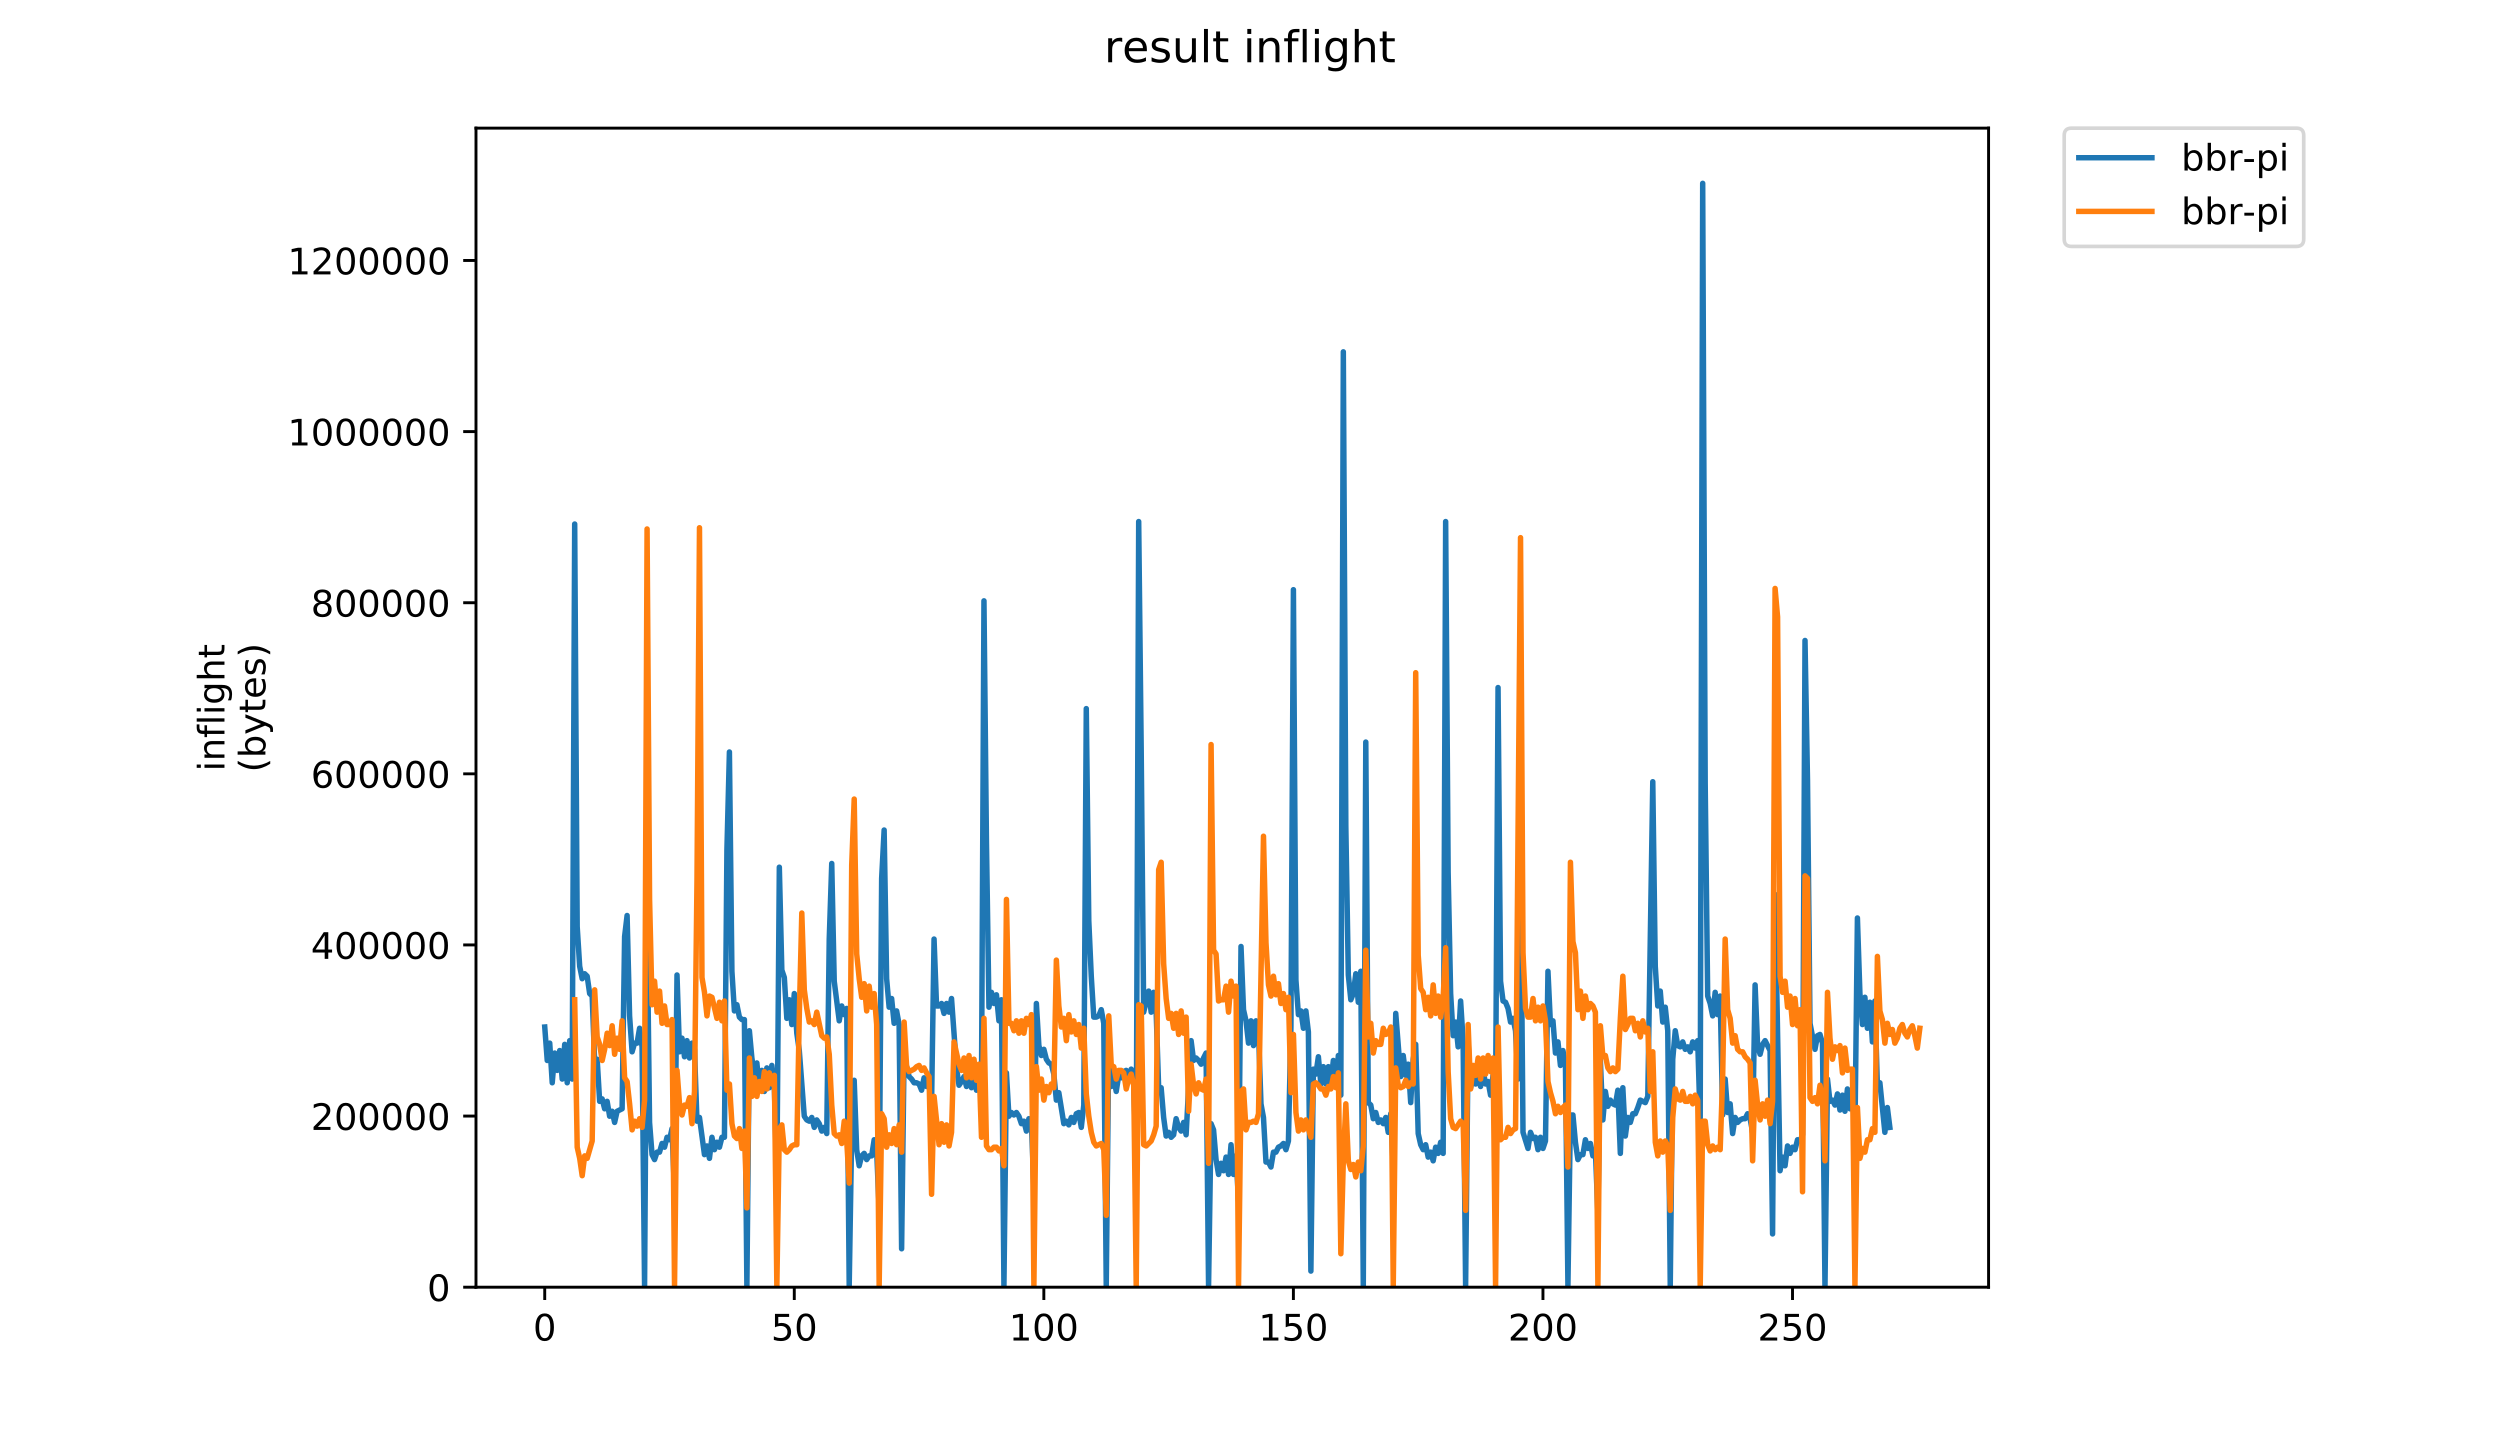 <?xml version="1.0" encoding="utf-8" standalone="no"?>
<!DOCTYPE svg PUBLIC "-//W3C//DTD SVG 1.1//EN"
  "http://www.w3.org/Graphics/SVG/1.1/DTD/svg11.dtd">
<!-- Created with matplotlib (https://matplotlib.org/) -->
<svg height="396pt" version="1.1" viewBox="0 0 684 396" width="684pt" xmlns="http://www.w3.org/2000/svg" xmlns:xlink="http://www.w3.org/1999/xlink">
 <defs>
  <style type="text/css">
*{stroke-linecap:butt;stroke-linejoin:round;}
  </style>
 </defs>
 <g id="figure_1">
  <g id="patch_1">
   <path d="M 0 396 
L 684 396 
L 684 0 
L 0 0 
z
" style="fill:#ffffff;"/>
  </g>
  <g id="axes_1">
   <g id="patch_2">
    <path d="M 130.23 352.174 
L 544.074 352.174 
L 544.074 35.062 
L 130.23 35.062 
z
" style="fill:#ffffff;"/>
   </g>
   <g id="matplotlib.axis_1">
    <g id="xtick_1">
     <g id="line2d_1">
      <defs>
       <path d="M 0 0 
L 0 3.5 
" id="meee5c7f687" style="stroke:#000000;stroke-width:0.8;"/>
      </defs>
      <g>
       <use style="stroke:#000000;stroke-width:0.8;" x="149.036" xlink:href="#meee5c7f687" y="352.174"/>
      </g>
     </g>
     <g id="text_1">
      <!-- 0 -->
      <defs>
       <path d="M 31.781 66.406 
Q 24.172 66.406 20.328 58.906 
Q 16.5 51.422 16.5 36.375 
Q 16.5 21.391 20.328 13.891 
Q 24.172 6.391 31.781 6.391 
Q 39.453 6.391 43.281 13.891 
Q 47.125 21.391 47.125 36.375 
Q 47.125 51.422 43.281 58.906 
Q 39.453 66.406 31.781 66.406 
z
M 31.781 74.219 
Q 44.047 74.219 50.516 64.516 
Q 56.984 54.828 56.984 36.375 
Q 56.984 17.969 50.516 8.266 
Q 44.047 -1.422 31.781 -1.422 
Q 19.531 -1.422 13.062 8.266 
Q 6.594 17.969 6.594 36.375 
Q 6.594 54.828 13.062 64.516 
Q 19.531 74.219 31.781 74.219 
z
" id="DejaVuSans-48"/>
      </defs>
      <g transform="translate(145.855 366.773)scale(0.1 -0.1)">
       <use xlink:href="#DejaVuSans-48"/>
      </g>
     </g>
    </g>
    <g id="xtick_2">
     <g id="line2d_2">
      <g>
       <use style="stroke:#000000;stroke-width:0.8;" x="217.315" xlink:href="#meee5c7f687" y="352.174"/>
      </g>
     </g>
     <g id="text_2">
      <!-- 50 -->
      <defs>
       <path d="M 10.797 72.906 
L 49.516 72.906 
L 49.516 64.594 
L 19.828 64.594 
L 19.828 46.734 
Q 21.969 47.469 24.109 47.828 
Q 26.266 48.188 28.422 48.188 
Q 40.625 48.188 47.75 41.5 
Q 54.891 34.812 54.891 23.391 
Q 54.891 11.625 47.562 5.094 
Q 40.234 -1.422 26.906 -1.422 
Q 22.312 -1.422 17.547 -0.641 
Q 12.797 0.141 7.719 1.703 
L 7.719 11.625 
Q 12.109 9.234 16.797 8.062 
Q 21.484 6.891 26.703 6.891 
Q 35.156 6.891 40.078 11.328 
Q 45.016 15.766 45.016 23.391 
Q 45.016 31 40.078 35.438 
Q 35.156 39.891 26.703 39.891 
Q 22.75 39.891 18.812 39.016 
Q 14.891 38.141 10.797 36.281 
z
" id="DejaVuSans-53"/>
      </defs>
      <g transform="translate(210.952 366.773)scale(0.1 -0.1)">
       <use xlink:href="#DejaVuSans-53"/>
       <use x="63.623" xlink:href="#DejaVuSans-48"/>
      </g>
     </g>
    </g>
    <g id="xtick_3">
     <g id="line2d_3">
      <g>
       <use style="stroke:#000000;stroke-width:0.8;" x="285.594" xlink:href="#meee5c7f687" y="352.174"/>
      </g>
     </g>
     <g id="text_3">
      <!-- 100 -->
      <defs>
       <path d="M 12.406 8.297 
L 28.516 8.297 
L 28.516 63.922 
L 10.984 60.406 
L 10.984 69.391 
L 28.422 72.906 
L 38.281 72.906 
L 38.281 8.297 
L 54.391 8.297 
L 54.391 0 
L 12.406 0 
z
" id="DejaVuSans-49"/>
      </defs>
      <g transform="translate(276.05 366.773)scale(0.1 -0.1)">
       <use xlink:href="#DejaVuSans-49"/>
       <use x="63.623" xlink:href="#DejaVuSans-48"/>
       <use x="127.246" xlink:href="#DejaVuSans-48"/>
      </g>
     </g>
    </g>
    <g id="xtick_4">
     <g id="line2d_4">
      <g>
       <use style="stroke:#000000;stroke-width:0.8;" x="353.873" xlink:href="#meee5c7f687" y="352.174"/>
      </g>
     </g>
     <g id="text_4">
      <!-- 150 -->
      <g transform="translate(344.329 366.773)scale(0.1 -0.1)">
       <use xlink:href="#DejaVuSans-49"/>
       <use x="63.623" xlink:href="#DejaVuSans-53"/>
       <use x="127.246" xlink:href="#DejaVuSans-48"/>
      </g>
     </g>
    </g>
    <g id="xtick_5">
     <g id="line2d_5">
      <g>
       <use style="stroke:#000000;stroke-width:0.8;" x="422.152" xlink:href="#meee5c7f687" y="352.174"/>
      </g>
     </g>
     <g id="text_5">
      <!-- 200 -->
      <defs>
       <path d="M 19.188 8.297 
L 53.609 8.297 
L 53.609 0 
L 7.328 0 
L 7.328 8.297 
Q 12.938 14.109 22.625 23.891 
Q 32.328 33.688 34.812 36.531 
Q 39.547 41.844 41.422 45.531 
Q 43.312 49.219 43.312 52.781 
Q 43.312 58.594 39.234 62.25 
Q 35.156 65.922 28.609 65.922 
Q 23.969 65.922 18.812 64.312 
Q 13.672 62.703 7.812 59.422 
L 7.812 69.391 
Q 13.766 71.781 18.938 73 
Q 24.125 74.219 28.422 74.219 
Q 39.75 74.219 46.484 68.547 
Q 53.219 62.891 53.219 53.422 
Q 53.219 48.922 51.531 44.891 
Q 49.859 40.875 45.406 35.406 
Q 44.188 33.984 37.641 27.219 
Q 31.109 20.453 19.188 8.297 
z
" id="DejaVuSans-50"/>
      </defs>
      <g transform="translate(412.608 366.773)scale(0.1 -0.1)">
       <use xlink:href="#DejaVuSans-50"/>
       <use x="63.623" xlink:href="#DejaVuSans-48"/>
       <use x="127.246" xlink:href="#DejaVuSans-48"/>
      </g>
     </g>
    </g>
    <g id="xtick_6">
     <g id="line2d_6">
      <g>
       <use style="stroke:#000000;stroke-width:0.8;" x="490.431" xlink:href="#meee5c7f687" y="352.174"/>
      </g>
     </g>
     <g id="text_6">
      <!-- 250 -->
      <g transform="translate(480.887 366.773)scale(0.1 -0.1)">
       <use xlink:href="#DejaVuSans-50"/>
       <use x="63.623" xlink:href="#DejaVuSans-53"/>
       <use x="127.246" xlink:href="#DejaVuSans-48"/>
      </g>
     </g>
    </g>
   </g>
   <g id="matplotlib.axis_2">
    <g id="ytick_1">
     <g id="line2d_7">
      <defs>
       <path d="M 0 0 
L -3.5 0 
" id="m757b858a64" style="stroke:#000000;stroke-width:0.8;"/>
      </defs>
      <g>
       <use style="stroke:#000000;stroke-width:0.8;" x="130.23" xlink:href="#m757b858a64" y="352.174"/>
      </g>
     </g>
     <g id="text_7">
      <!-- 0 -->
      <g transform="translate(116.868 355.973)scale(0.1 -0.1)">
       <use xlink:href="#DejaVuSans-48"/>
      </g>
     </g>
    </g>
    <g id="ytick_2">
     <g id="line2d_8">
      <g>
       <use style="stroke:#000000;stroke-width:0.8;" x="130.23" xlink:href="#m757b858a64" y="305.357"/>
      </g>
     </g>
     <g id="text_8">
      <!-- 200000 -->
      <g transform="translate(85.055 309.156)scale(0.1 -0.1)">
       <use xlink:href="#DejaVuSans-50"/>
       <use x="63.623" xlink:href="#DejaVuSans-48"/>
       <use x="127.246" xlink:href="#DejaVuSans-48"/>
       <use x="190.869" xlink:href="#DejaVuSans-48"/>
       <use x="254.492" xlink:href="#DejaVuSans-48"/>
       <use x="318.115" xlink:href="#DejaVuSans-48"/>
      </g>
     </g>
    </g>
    <g id="ytick_3">
     <g id="line2d_9">
      <g>
       <use style="stroke:#000000;stroke-width:0.8;" x="130.23" xlink:href="#m757b858a64" y="258.54"/>
      </g>
     </g>
     <g id="text_9">
      <!-- 400000 -->
      <defs>
       <path d="M 37.797 64.312 
L 12.891 25.391 
L 37.797 25.391 
z
M 35.203 72.906 
L 47.609 72.906 
L 47.609 25.391 
L 58.016 25.391 
L 58.016 17.188 
L 47.609 17.188 
L 47.609 0 
L 37.797 0 
L 37.797 17.188 
L 4.891 17.188 
L 4.891 26.703 
z
" id="DejaVuSans-52"/>
      </defs>
      <g transform="translate(85.055 262.339)scale(0.1 -0.1)">
       <use xlink:href="#DejaVuSans-52"/>
       <use x="63.623" xlink:href="#DejaVuSans-48"/>
       <use x="127.246" xlink:href="#DejaVuSans-48"/>
       <use x="190.869" xlink:href="#DejaVuSans-48"/>
       <use x="254.492" xlink:href="#DejaVuSans-48"/>
       <use x="318.115" xlink:href="#DejaVuSans-48"/>
      </g>
     </g>
    </g>
    <g id="ytick_4">
     <g id="line2d_10">
      <g>
       <use style="stroke:#000000;stroke-width:0.8;" x="130.23" xlink:href="#m757b858a64" y="211.722"/>
      </g>
     </g>
     <g id="text_10">
      <!-- 600000 -->
      <defs>
       <path d="M 33.016 40.375 
Q 26.375 40.375 22.484 35.828 
Q 18.609 31.297 18.609 23.391 
Q 18.609 15.531 22.484 10.953 
Q 26.375 6.391 33.016 6.391 
Q 39.656 6.391 43.531 10.953 
Q 47.406 15.531 47.406 23.391 
Q 47.406 31.297 43.531 35.828 
Q 39.656 40.375 33.016 40.375 
z
M 52.594 71.297 
L 52.594 62.312 
Q 48.875 64.062 45.094 64.984 
Q 41.312 65.922 37.594 65.922 
Q 27.828 65.922 22.672 59.328 
Q 17.531 52.734 16.797 39.406 
Q 19.672 43.656 24.016 45.922 
Q 28.375 48.188 33.594 48.188 
Q 44.578 48.188 50.953 41.516 
Q 57.328 34.859 57.328 23.391 
Q 57.328 12.156 50.688 5.359 
Q 44.047 -1.422 33.016 -1.422 
Q 20.359 -1.422 13.672 8.266 
Q 6.984 17.969 6.984 36.375 
Q 6.984 53.656 15.188 63.938 
Q 23.391 74.219 37.203 74.219 
Q 40.922 74.219 44.703 73.484 
Q 48.484 72.75 52.594 71.297 
z
" id="DejaVuSans-54"/>
      </defs>
      <g transform="translate(85.055 215.521)scale(0.1 -0.1)">
       <use xlink:href="#DejaVuSans-54"/>
       <use x="63.623" xlink:href="#DejaVuSans-48"/>
       <use x="127.246" xlink:href="#DejaVuSans-48"/>
       <use x="190.869" xlink:href="#DejaVuSans-48"/>
       <use x="254.492" xlink:href="#DejaVuSans-48"/>
       <use x="318.115" xlink:href="#DejaVuSans-48"/>
      </g>
     </g>
    </g>
    <g id="ytick_5">
     <g id="line2d_11">
      <g>
       <use style="stroke:#000000;stroke-width:0.8;" x="130.23" xlink:href="#m757b858a64" y="164.905"/>
      </g>
     </g>
     <g id="text_11">
      <!-- 800000 -->
      <defs>
       <path d="M 31.781 34.625 
Q 24.75 34.625 20.719 30.859 
Q 16.703 27.094 16.703 20.516 
Q 16.703 13.922 20.719 10.156 
Q 24.75 6.391 31.781 6.391 
Q 38.812 6.391 42.859 10.172 
Q 46.922 13.969 46.922 20.516 
Q 46.922 27.094 42.891 30.859 
Q 38.875 34.625 31.781 34.625 
z
M 21.922 38.812 
Q 15.578 40.375 12.031 44.719 
Q 8.5 49.078 8.5 55.328 
Q 8.5 64.062 14.719 69.141 
Q 20.953 74.219 31.781 74.219 
Q 42.672 74.219 48.875 69.141 
Q 55.078 64.062 55.078 55.328 
Q 55.078 49.078 51.531 44.719 
Q 48 40.375 41.703 38.812 
Q 48.828 37.156 52.797 32.312 
Q 56.781 27.484 56.781 20.516 
Q 56.781 9.906 50.312 4.234 
Q 43.844 -1.422 31.781 -1.422 
Q 19.734 -1.422 13.25 4.234 
Q 6.781 9.906 6.781 20.516 
Q 6.781 27.484 10.781 32.312 
Q 14.797 37.156 21.922 38.812 
z
M 18.312 54.391 
Q 18.312 48.734 21.844 45.562 
Q 25.391 42.391 31.781 42.391 
Q 38.141 42.391 41.719 45.562 
Q 45.312 48.734 45.312 54.391 
Q 45.312 60.062 41.719 63.234 
Q 38.141 66.406 31.781 66.406 
Q 25.391 66.406 21.844 63.234 
Q 18.312 60.062 18.312 54.391 
z
" id="DejaVuSans-56"/>
      </defs>
      <g transform="translate(85.055 168.704)scale(0.1 -0.1)">
       <use xlink:href="#DejaVuSans-56"/>
       <use x="63.623" xlink:href="#DejaVuSans-48"/>
       <use x="127.246" xlink:href="#DejaVuSans-48"/>
       <use x="190.869" xlink:href="#DejaVuSans-48"/>
       <use x="254.492" xlink:href="#DejaVuSans-48"/>
       <use x="318.115" xlink:href="#DejaVuSans-48"/>
      </g>
     </g>
    </g>
    <g id="ytick_6">
     <g id="line2d_12">
      <g>
       <use style="stroke:#000000;stroke-width:0.8;" x="130.23" xlink:href="#m757b858a64" y="118.088"/>
      </g>
     </g>
     <g id="text_12">
      <!-- 1000000 -->
      <g transform="translate(78.693 121.887)scale(0.1 -0.1)">
       <use xlink:href="#DejaVuSans-49"/>
       <use x="63.623" xlink:href="#DejaVuSans-48"/>
       <use x="127.246" xlink:href="#DejaVuSans-48"/>
       <use x="190.869" xlink:href="#DejaVuSans-48"/>
       <use x="254.492" xlink:href="#DejaVuSans-48"/>
       <use x="318.115" xlink:href="#DejaVuSans-48"/>
       <use x="381.738" xlink:href="#DejaVuSans-48"/>
      </g>
     </g>
    </g>
    <g id="ytick_7">
     <g id="line2d_13">
      <g>
       <use style="stroke:#000000;stroke-width:0.8;" x="130.23" xlink:href="#m757b858a64" y="71.27"/>
      </g>
     </g>
     <g id="text_13">
      <!-- 1200000 -->
      <g transform="translate(78.693 75.069)scale(0.1 -0.1)">
       <use xlink:href="#DejaVuSans-49"/>
       <use x="63.623" xlink:href="#DejaVuSans-50"/>
       <use x="127.246" xlink:href="#DejaVuSans-48"/>
       <use x="190.869" xlink:href="#DejaVuSans-48"/>
       <use x="254.492" xlink:href="#DejaVuSans-48"/>
       <use x="318.115" xlink:href="#DejaVuSans-48"/>
       <use x="381.738" xlink:href="#DejaVuSans-48"/>
      </g>
     </g>
    </g>
    <g id="text_14">
     <!-- inflight -->
     <defs>
      <path d="M 9.422 54.688 
L 18.406 54.688 
L 18.406 0 
L 9.422 0 
z
M 9.422 75.984 
L 18.406 75.984 
L 18.406 64.594 
L 9.422 64.594 
z
" id="DejaVuSans-105"/>
      <path d="M 54.891 33.016 
L 54.891 0 
L 45.906 0 
L 45.906 32.719 
Q 45.906 40.484 42.875 44.328 
Q 39.844 48.188 33.797 48.188 
Q 26.516 48.188 22.312 43.547 
Q 18.109 38.922 18.109 30.906 
L 18.109 0 
L 9.078 0 
L 9.078 54.688 
L 18.109 54.688 
L 18.109 46.188 
Q 21.344 51.125 25.703 53.562 
Q 30.078 56 35.797 56 
Q 45.219 56 50.047 50.172 
Q 54.891 44.344 54.891 33.016 
z
" id="DejaVuSans-110"/>
      <path d="M 37.109 75.984 
L 37.109 68.5 
L 28.516 68.5 
Q 23.688 68.5 21.797 66.547 
Q 19.922 64.594 19.922 59.516 
L 19.922 54.688 
L 34.719 54.688 
L 34.719 47.703 
L 19.922 47.703 
L 19.922 0 
L 10.891 0 
L 10.891 47.703 
L 2.297 47.703 
L 2.297 54.688 
L 10.891 54.688 
L 10.891 58.5 
Q 10.891 67.625 15.141 71.797 
Q 19.391 75.984 28.609 75.984 
z
" id="DejaVuSans-102"/>
      <path d="M 9.422 75.984 
L 18.406 75.984 
L 18.406 0 
L 9.422 0 
z
" id="DejaVuSans-108"/>
      <path d="M 45.406 27.984 
Q 45.406 37.75 41.375 43.109 
Q 37.359 48.484 30.078 48.484 
Q 22.859 48.484 18.828 43.109 
Q 14.797 37.75 14.797 27.984 
Q 14.797 18.266 18.828 12.891 
Q 22.859 7.516 30.078 7.516 
Q 37.359 7.516 41.375 12.891 
Q 45.406 18.266 45.406 27.984 
z
M 54.391 6.781 
Q 54.391 -7.172 48.188 -13.984 
Q 42 -20.797 29.203 -20.797 
Q 24.469 -20.797 20.266 -20.094 
Q 16.062 -19.391 12.109 -17.922 
L 12.109 -9.188 
Q 16.062 -11.328 19.922 -12.344 
Q 23.781 -13.375 27.781 -13.375 
Q 36.625 -13.375 41.016 -8.766 
Q 45.406 -4.156 45.406 5.172 
L 45.406 9.625 
Q 42.625 4.781 38.281 2.391 
Q 33.938 0 27.875 0 
Q 17.828 0 11.672 7.656 
Q 5.516 15.328 5.516 27.984 
Q 5.516 40.672 11.672 48.328 
Q 17.828 56 27.875 56 
Q 33.938 56 38.281 53.609 
Q 42.625 51.219 45.406 46.391 
L 45.406 54.688 
L 54.391 54.688 
z
" id="DejaVuSans-103"/>
      <path d="M 54.891 33.016 
L 54.891 0 
L 45.906 0 
L 45.906 32.719 
Q 45.906 40.484 42.875 44.328 
Q 39.844 48.188 33.797 48.188 
Q 26.516 48.188 22.312 43.547 
Q 18.109 38.922 18.109 30.906 
L 18.109 0 
L 9.078 0 
L 9.078 75.984 
L 18.109 75.984 
L 18.109 46.188 
Q 21.344 51.125 25.703 53.562 
Q 30.078 56 35.797 56 
Q 45.219 56 50.047 50.172 
Q 54.891 44.344 54.891 33.016 
z
" id="DejaVuSans-104"/>
      <path d="M 18.312 70.219 
L 18.312 54.688 
L 36.812 54.688 
L 36.812 47.703 
L 18.312 47.703 
L 18.312 18.016 
Q 18.312 11.328 20.141 9.422 
Q 21.969 7.516 27.594 7.516 
L 36.812 7.516 
L 36.812 0 
L 27.594 0 
Q 17.188 0 13.234 3.875 
Q 9.281 7.766 9.281 18.016 
L 9.281 47.703 
L 2.688 47.703 
L 2.688 54.688 
L 9.281 54.688 
L 9.281 70.219 
z
" id="DejaVuSans-116"/>
     </defs>
     <g transform="translate(61.415 211.018)rotate(-90)scale(0.1 -0.1)">
      <use xlink:href="#DejaVuSans-105"/>
      <use x="27.783" xlink:href="#DejaVuSans-110"/>
      <use x="91.162" xlink:href="#DejaVuSans-102"/>
      <use x="126.367" xlink:href="#DejaVuSans-108"/>
      <use x="154.15" xlink:href="#DejaVuSans-105"/>
      <use x="181.934" xlink:href="#DejaVuSans-103"/>
      <use x="245.41" xlink:href="#DejaVuSans-104"/>
      <use x="308.789" xlink:href="#DejaVuSans-116"/>
     </g>
     <!-- (bytes) -->
     <defs>
      <path d="M 31 75.875 
Q 24.469 64.656 21.281 53.656 
Q 18.109 42.672 18.109 31.391 
Q 18.109 20.125 21.312 9.062 
Q 24.516 -2 31 -13.188 
L 23.188 -13.188 
Q 15.875 -1.703 12.234 9.375 
Q 8.594 20.453 8.594 31.391 
Q 8.594 42.281 12.203 53.312 
Q 15.828 64.359 23.188 75.875 
z
" id="DejaVuSans-40"/>
      <path d="M 48.688 27.297 
Q 48.688 37.203 44.609 42.844 
Q 40.531 48.484 33.406 48.484 
Q 26.266 48.484 22.188 42.844 
Q 18.109 37.203 18.109 27.297 
Q 18.109 17.391 22.188 11.75 
Q 26.266 6.109 33.406 6.109 
Q 40.531 6.109 44.609 11.75 
Q 48.688 17.391 48.688 27.297 
z
M 18.109 46.391 
Q 20.953 51.266 25.266 53.625 
Q 29.594 56 35.594 56 
Q 45.562 56 51.781 48.094 
Q 58.016 40.188 58.016 27.297 
Q 58.016 14.406 51.781 6.484 
Q 45.562 -1.422 35.594 -1.422 
Q 29.594 -1.422 25.266 0.953 
Q 20.953 3.328 18.109 8.203 
L 18.109 0 
L 9.078 0 
L 9.078 75.984 
L 18.109 75.984 
z
" id="DejaVuSans-98"/>
      <path d="M 32.172 -5.078 
Q 28.375 -14.844 24.75 -17.812 
Q 21.141 -20.797 15.094 -20.797 
L 7.906 -20.797 
L 7.906 -13.281 
L 13.188 -13.281 
Q 16.891 -13.281 18.938 -11.516 
Q 21 -9.766 23.484 -3.219 
L 25.094 0.875 
L 2.984 54.688 
L 12.5 54.688 
L 29.594 11.922 
L 46.688 54.688 
L 56.203 54.688 
z
" id="DejaVuSans-121"/>
      <path d="M 56.203 29.594 
L 56.203 25.203 
L 14.891 25.203 
Q 15.484 15.922 20.484 11.062 
Q 25.484 6.203 34.422 6.203 
Q 39.594 6.203 44.453 7.469 
Q 49.312 8.734 54.109 11.281 
L 54.109 2.781 
Q 49.266 0.734 44.188 -0.344 
Q 39.109 -1.422 33.891 -1.422 
Q 20.797 -1.422 13.156 6.188 
Q 5.516 13.812 5.516 26.812 
Q 5.516 40.234 12.766 48.109 
Q 20.016 56 32.328 56 
Q 43.359 56 49.781 48.891 
Q 56.203 41.797 56.203 29.594 
z
M 47.219 32.234 
Q 47.125 39.594 43.094 43.984 
Q 39.062 48.391 32.422 48.391 
Q 24.906 48.391 20.391 44.141 
Q 15.875 39.891 15.188 32.172 
z
" id="DejaVuSans-101"/>
      <path d="M 44.281 53.078 
L 44.281 44.578 
Q 40.484 46.531 36.375 47.5 
Q 32.281 48.484 27.875 48.484 
Q 21.188 48.484 17.844 46.438 
Q 14.5 44.391 14.5 40.281 
Q 14.5 37.156 16.891 35.375 
Q 19.281 33.594 26.516 31.984 
L 29.594 31.297 
Q 39.156 29.25 43.188 25.516 
Q 47.219 21.781 47.219 15.094 
Q 47.219 7.469 41.188 3.016 
Q 35.156 -1.422 24.609 -1.422 
Q 20.219 -1.422 15.453 -0.562 
Q 10.688 0.297 5.422 2 
L 5.422 11.281 
Q 10.406 8.688 15.234 7.391 
Q 20.062 6.109 24.812 6.109 
Q 31.156 6.109 34.562 8.281 
Q 37.984 10.453 37.984 14.406 
Q 37.984 18.062 35.516 20.016 
Q 33.062 21.969 24.703 23.781 
L 21.578 24.516 
Q 13.234 26.266 9.516 29.906 
Q 5.812 33.547 5.812 39.891 
Q 5.812 47.609 11.281 51.797 
Q 16.75 56 26.812 56 
Q 31.781 56 36.172 55.266 
Q 40.578 54.547 44.281 53.078 
z
" id="DejaVuSans-115"/>
      <path d="M 8.016 75.875 
L 15.828 75.875 
Q 23.141 64.359 26.781 53.312 
Q 30.422 42.281 30.422 31.391 
Q 30.422 20.453 26.781 9.375 
Q 23.141 -1.703 15.828 -13.188 
L 8.016 -13.188 
Q 14.5 -2 17.703 9.062 
Q 20.906 20.125 20.906 31.391 
Q 20.906 42.672 17.703 53.656 
Q 14.5 64.656 8.016 75.875 
z
" id="DejaVuSans-41"/>
     </defs>
     <g transform="translate(72.613 211.295)rotate(-90)scale(0.1 -0.1)">
      <use xlink:href="#DejaVuSans-40"/>
      <use x="39.014" xlink:href="#DejaVuSans-98"/>
      <use x="102.49" xlink:href="#DejaVuSans-121"/>
      <use x="161.67" xlink:href="#DejaVuSans-116"/>
      <use x="200.879" xlink:href="#DejaVuSans-101"/>
      <use x="262.402" xlink:href="#DejaVuSans-115"/>
      <use x="314.502" xlink:href="#DejaVuSans-41"/>
     </g>
    </g>
   </g>
   <g id="line2d_14">
    <path clip-path="url(#p9664f3e34f)" d="M 149.041 280.993 
L 149.724 290.145 
L 150.407 285.4 
L 151.09 296.246 
L 151.772 288.111 
L 152.455 292.857 
L 153.138 287.433 
L 153.821 295.229 
L 154.504 285.739 
L 155.186 296.246 
L 155.869 284.722 
L 156.552 295.229 
L 157.235 143.376 
L 157.918 253.538 
L 158.6 264.384 
L 159.283 267.774 
L 159.966 266.418 
L 160.649 267.096 
L 161.331 271.841 
L 162.014 272.519 
L 162.697 290.484 
L 163.38 289.806 
L 164.063 301.331 
L 164.745 300.653 
L 165.428 303.364 
L 166.111 301.331 
L 166.794 305.398 
L 167.477 304.042 
L 168.159 307.093 
L 168.842 304.042 
L 170.208 303.364 
L 170.891 256.249 
L 171.573 250.487 
L 172.256 277.942 
L 172.939 287.772 
L 173.622 285.4 
L 174.304 285.4 
L 174.987 281.332 
L 175.67 286.416 
L 176.353 351.835 
L 177.036 250.826 
L 177.718 307.093 
L 178.401 315.906 
L 179.084 317.262 
L 179.767 315.228 
L 180.45 315.228 
L 181.132 312.855 
L 181.815 313.872 
L 182.498 311.16 
L 183.181 311.838 
L 183.864 308.788 
L 184.546 326.413 
L 185.229 266.757 
L 185.912 287.772 
L 186.595 284.044 
L 187.277 289.128 
L 187.96 284.722 
L 188.643 289.467 
L 189.326 285.4 
L 190.009 287.094 
L 190.691 306.754 
L 191.374 305.737 
L 192.74 315.906 
L 193.423 313.533 
L 194.105 316.923 
L 194.788 311.16 
L 195.471 314.55 
L 196.154 312.516 
L 196.837 313.872 
L 197.519 311.16 
L 198.202 311.16 
L 198.885 232.522 
L 199.568 205.745 
L 200.251 265.74 
L 200.933 276.587 
L 201.616 274.892 
L 202.299 278.281 
L 202.982 278.959 
L 203.664 278.959 
L 204.347 351.835 
L 205.03 282.01 
L 205.713 289.467 
L 206.396 294.212 
L 207.078 290.823 
L 207.761 297.602 
L 208.444 292.857 
L 209.127 298.619 
L 209.81 292.179 
L 210.492 297.602 
L 211.175 291.501 
L 211.858 297.263 
L 212.541 322.685 
L 213.224 237.268 
L 213.906 265.401 
L 214.589 267.435 
L 215.272 278.62 
L 215.955 273.536 
L 216.637 280.315 
L 217.32 271.841 
L 218.003 282.688 
L 218.686 287.433 
L 220.051 305.398 
L 220.734 306.415 
L 221.417 306.754 
L 222.1 305.737 
L 222.783 308.449 
L 223.465 306.415 
L 224.148 307.432 
L 224.831 309.466 
L 225.514 308.449 
L 226.197 310.143 
L 226.879 256.927 
L 227.562 236.251 
L 228.245 268.452 
L 229.611 279.298 
L 230.293 275.231 
L 230.976 277.604 
L 231.659 275.909 
L 232.342 351.835 
L 233.024 309.804 
L 233.707 295.568 
L 234.39 314.55 
L 235.073 318.956 
L 235.756 316.245 
L 236.438 315.567 
L 237.121 317.262 
L 237.804 316.245 
L 238.487 316.245 
L 239.17 311.838 
L 239.852 314.889 
L 240.535 330.82 
L 241.218 240.318 
L 241.901 227.099 
L 242.584 267.774 
L 243.266 275.57 
L 243.949 273.197 
L 244.632 279.976 
L 245.315 276.587 
L 245.997 280.315 
L 246.68 341.666 
L 247.363 288.111 
L 248.046 291.84 
L 248.729 294.551 
L 249.411 295.229 
L 250.094 296.246 
L 250.777 296.246 
L 251.46 296.585 
L 252.143 298.28 
L 252.825 294.89 
L 253.508 297.263 
L 254.191 294.89 
L 254.874 302.008 
L 255.557 256.927 
L 256.239 275.231 
L 256.922 275.231 
L 257.605 274.553 
L 258.288 277.265 
L 258.97 274.553 
L 259.653 276.926 
L 260.336 273.197 
L 261.702 292.179 
L 262.384 296.924 
L 263.067 295.907 
L 263.75 294.551 
L 264.433 297.263 
L 265.116 292.179 
L 265.798 297.602 
L 266.481 293.535 
L 267.164 298.28 
L 267.847 295.229 
L 268.53 297.602 
L 269.212 164.392 
L 269.895 230.488 
L 270.578 275.57 
L 271.261 271.502 
L 271.944 274.553 
L 272.626 272.18 
L 273.309 279.298 
L 273.992 273.536 
L 274.675 351.835 
L 275.357 293.535 
L 276.04 305.398 
L 276.723 304.381 
L 277.406 305.059 
L 278.089 304.381 
L 278.771 305.398 
L 279.454 307.432 
L 280.137 306.754 
L 280.82 309.466 
L 281.503 306.076 
L 282.185 307.093 
L 282.868 325.058 
L 283.551 274.553 
L 284.234 286.077 
L 284.917 288.789 
L 285.599 287.094 
L 286.282 289.806 
L 286.965 290.823 
L 287.648 291.162 
L 288.33 293.873 
L 289.013 300.992 
L 289.696 298.958 
L 291.062 307.432 
L 291.744 306.754 
L 292.427 307.771 
L 293.11 305.737 
L 293.793 307.093 
L 294.476 304.72 
L 295.158 304.381 
L 295.841 308.449 
L 296.524 302.347 
L 297.207 193.881 
L 297.89 251.843 
L 298.572 267.096 
L 299.255 278.281 
L 299.938 278.281 
L 300.621 277.942 
L 301.303 276.248 
L 301.986 279.976 
L 302.669 351.835 
L 303.352 286.077 
L 304.035 297.263 
L 304.717 294.89 
L 305.4 298.619 
L 306.083 294.212 
L 306.766 294.89 
L 307.449 293.196 
L 308.131 292.857 
L 308.814 294.551 
L 309.497 292.518 
L 310.18 296.246 
L 310.863 317.262 
L 311.545 142.698 
L 312.228 204.728 
L 312.911 276.926 
L 314.277 271.163 
L 314.959 276.926 
L 315.642 271.502 
L 316.325 276.926 
L 317.008 297.602 
L 317.69 297.602 
L 318.373 305.737 
L 319.056 310.821 
L 319.739 309.804 
L 320.422 311.16 
L 321.104 310.482 
L 321.787 306.076 
L 322.47 308.449 
L 323.153 309.466 
L 323.836 307.093 
L 324.518 310.482 
L 325.884 284.722 
L 326.567 290.145 
L 327.25 289.467 
L 327.932 290.145 
L 328.615 291.162 
L 329.298 289.467 
L 329.981 288.111 
L 330.663 351.835 
L 331.346 307.432 
L 332.029 309.127 
L 332.712 317.262 
L 333.395 321.329 
L 334.077 318.278 
L 334.76 320.312 
L 335.443 316.584 
L 336.126 321.329 
L 336.809 313.194 
L 337.491 321.329 
L 338.174 316.245 
L 338.857 328.447 
L 339.54 258.961 
L 340.223 276.248 
L 340.905 279.298 
L 341.588 285.4 
L 342.271 279.298 
L 342.954 286.077 
L 343.636 279.298 
L 344.319 282.01 
L 345.002 302.008 
L 345.685 305.737 
L 346.368 317.939 
L 347.05 317.939 
L 347.733 319.295 
L 348.416 315.228 
L 349.099 315.228 
L 349.782 313.872 
L 350.464 313.533 
L 351.147 312.855 
L 351.83 314.55 
L 352.513 312.177 
L 353.196 280.993 
L 353.878 161.341 
L 354.561 268.113 
L 355.244 277.604 
L 355.927 276.587 
L 356.61 281.332 
L 357.292 276.587 
L 357.975 282.349 
L 358.658 347.768 
L 359.341 292.518 
L 360.023 293.873 
L 360.706 289.128 
L 361.389 296.585 
L 362.072 291.84 
L 362.755 296.585 
L 363.437 291.84 
L 364.12 296.246 
L 364.803 290.145 
L 365.486 297.263 
L 366.169 288.789 
L 366.851 299.636 
L 367.534 96.261 
L 368.217 226.082 
L 368.9 266.757 
L 369.583 273.536 
L 370.265 271.841 
L 370.948 266.418 
L 371.631 274.214 
L 372.314 265.74 
L 372.996 351.835 
L 373.679 203.033 
L 374.362 301.67 
L 375.045 302.347 
L 375.728 306.076 
L 376.41 304.381 
L 377.093 307.093 
L 377.776 306.415 
L 378.459 307.432 
L 379.142 305.737 
L 379.824 309.804 
L 380.507 304.72 
L 381.19 319.295 
L 381.873 277.265 
L 383.238 294.551 
L 383.921 288.789 
L 384.604 294.212 
L 385.287 291.162 
L 385.969 301.67 
L 386.652 289.806 
L 387.335 285.739 
L 388.018 310.143 
L 388.701 313.194 
L 389.383 314.55 
L 390.066 313.194 
L 390.749 316.584 
L 391.432 315.228 
L 392.115 317.601 
L 392.797 313.872 
L 393.48 315.567 
L 394.163 312.516 
L 394.846 315.567 
L 395.529 142.698 
L 396.211 238.623 
L 396.894 271.841 
L 397.577 283.366 
L 398.26 279.637 
L 398.943 286.416 
L 399.625 273.875 
L 400.308 284.722 
L 400.991 351.835 
L 401.674 285.4 
L 402.356 297.602 
L 403.039 293.873 
L 403.722 296.585 
L 404.405 294.89 
L 405.088 297.263 
L 405.77 292.857 
L 406.453 296.585 
L 407.136 295.907 
L 407.819 299.636 
L 408.502 294.212 
L 409.184 301.67 
L 409.867 188.119 
L 410.55 268.452 
L 411.233 273.875 
L 411.916 274.214 
L 412.598 275.909 
L 413.281 279.637 
L 413.964 278.62 
L 414.647 282.01 
L 415.329 295.229 
L 416.012 233.539 
L 416.695 309.804 
L 418.061 314.211 
L 418.743 309.804 
L 419.426 311.499 
L 420.109 311.16 
L 420.792 314.55 
L 421.475 311.16 
L 422.157 314.211 
L 422.84 312.177 
L 423.523 265.74 
L 424.206 280.315 
L 424.889 279.298 
L 425.571 288.111 
L 426.254 285.061 
L 426.937 291.501 
L 427.62 287.433 
L 428.302 291.162 
L 428.985 351.835 
L 429.668 305.059 
L 430.351 305.059 
L 431.034 312.516 
L 431.716 317.262 
L 432.399 315.906 
L 433.082 315.906 
L 433.765 311.838 
L 434.448 314.211 
L 435.13 312.855 
L 435.813 316.245 
L 436.496 314.889 
L 437.179 331.837 
L 437.862 290.145 
L 438.544 306.415 
L 439.227 298.619 
L 439.91 302.686 
L 440.593 300.992 
L 441.276 302.008 
L 441.958 302.347 
L 442.641 298.28 
L 443.324 315.567 
L 444.007 297.602 
L 444.689 310.821 
L 445.372 305.737 
L 446.055 307.093 
L 446.738 304.72 
L 447.421 304.72 
L 448.103 303.025 
L 448.786 300.992 
L 450.152 301.67 
L 450.835 299.975 
L 452.2 213.88 
L 452.883 264.384 
L 453.566 275.231 
L 454.249 271.163 
L 454.931 279.637 
L 455.614 275.57 
L 456.297 282.01 
L 456.98 351.835 
L 457.662 289.806 
L 458.345 282.01 
L 459.028 286.077 
L 459.711 286.416 
L 460.394 285.061 
L 461.076 287.094 
L 461.759 286.416 
L 462.442 287.772 
L 463.125 285.061 
L 463.808 286.755 
L 464.49 284.722 
L 465.173 307.432 
L 465.856 50.163 
L 466.539 214.218 
L 467.222 272.519 
L 467.904 274.553 
L 468.587 277.942 
L 469.27 271.502 
L 469.953 277.604 
L 470.635 272.519 
L 471.318 305.059 
L 472.001 295.229 
L 472.684 304.381 
L 473.367 302.008 
L 474.049 310.143 
L 474.732 305.737 
L 475.415 307.093 
L 476.098 306.415 
L 476.781 306.076 
L 477.463 306.076 
L 478.146 304.72 
L 478.829 306.076 
L 479.512 309.804 
L 480.195 269.469 
L 480.877 286.077 
L 481.56 288.45 
L 482.243 285.739 
L 482.926 284.722 
L 484.291 287.433 
L 484.974 337.599 
L 485.657 244.725 
L 487.022 320.312 
L 487.705 316.584 
L 488.388 318.956 
L 489.071 313.533 
L 489.754 315.567 
L 490.436 313.872 
L 491.119 314.55 
L 491.802 311.838 
L 492.485 312.177 
L 493.168 310.482 
L 493.85 175.238 
L 494.533 213.541 
L 495.216 279.976 
L 496.582 287.094 
L 497.264 283.366 
L 497.947 283.027 
L 498.63 285.4 
L 499.313 352.174 
L 499.995 295.229 
L 500.678 301.331 
L 501.361 300.992 
L 502.044 302.347 
L 502.727 299.297 
L 503.409 303.703 
L 504.092 299.636 
L 504.775 304.042 
L 505.458 297.941 
L 506.141 303.364 
L 506.823 298.28 
L 507.506 310.482 
L 508.189 251.165 
L 508.872 271.841 
L 509.555 280.315 
L 510.237 272.858 
L 510.92 281.332 
L 511.603 274.214 
L 512.286 285.061 
L 512.969 273.875 
L 513.651 296.924 
L 514.334 296.246 
L 515.7 309.804 
L 516.382 303.025 
L 517.065 308.449 
L 517.065 308.449 
" style="fill:none;stroke:#1f77b4;stroke-linecap:square;stroke-width:1.5;"/>
   </g>
   <g id="line2d_15">
    <path clip-path="url(#p9664f3e34f)" d="M 157.239 273.536 
L 157.922 313.872 
L 158.604 316.923 
L 159.287 321.668 
L 159.97 316.245 
L 160.653 316.923 
L 162.018 312.177 
L 162.701 270.824 
L 163.384 283.705 
L 164.067 285.739 
L 164.75 290.145 
L 165.432 287.094 
L 166.115 282.688 
L 166.798 286.077 
L 167.481 280.654 
L 168.163 288.45 
L 168.846 284.044 
L 169.529 287.094 
L 170.212 279.298 
L 170.895 294.89 
L 171.577 295.907 
L 172.26 302.008 
L 172.943 309.127 
L 173.626 306.754 
L 174.309 308.11 
L 174.991 306.076 
L 175.674 308.449 
L 176.357 300.992 
L 177.04 144.732 
L 177.723 246.08 
L 178.405 274.892 
L 179.088 268.452 
L 179.771 276.926 
L 180.454 271.163 
L 181.136 279.976 
L 181.819 275.231 
L 182.502 280.315 
L 183.185 280.315 
L 183.868 278.959 
L 184.55 351.835 
L 185.233 292.857 
L 185.916 302.008 
L 186.599 305.059 
L 187.282 302.347 
L 187.964 302.686 
L 188.647 300.314 
L 189.33 307.432 
L 190.013 298.619 
L 190.696 240.996 
L 191.378 144.393 
L 192.061 267.435 
L 192.744 271.502 
L 193.427 277.942 
L 194.109 272.519 
L 194.792 272.858 
L 196.158 278.62 
L 196.841 274.214 
L 197.523 279.298 
L 198.206 273.875 
L 198.889 298.28 
L 199.572 296.585 
L 200.255 307.432 
L 200.937 310.821 
L 201.62 311.499 
L 202.303 308.788 
L 202.986 314.211 
L 203.669 309.466 
L 204.351 330.481 
L 205.034 289.467 
L 205.717 299.975 
L 206.4 294.89 
L 207.083 299.975 
L 207.765 295.907 
L 208.448 298.619 
L 209.131 293.196 
L 209.814 297.941 
L 210.496 293.535 
L 211.179 296.585 
L 211.862 294.212 
L 212.545 351.835 
L 213.228 308.788 
L 213.91 307.771 
L 214.593 314.55 
L 215.276 315.228 
L 215.959 314.55 
L 216.642 313.533 
L 217.324 313.194 
L 218.007 313.194 
L 218.69 277.604 
L 219.373 249.809 
L 220.056 270.824 
L 220.738 275.909 
L 221.421 279.637 
L 222.104 279.298 
L 222.787 280.315 
L 223.469 276.926 
L 224.835 283.366 
L 225.518 284.044 
L 226.201 283.705 
L 226.883 288.45 
L 227.566 302.347 
L 228.249 310.143 
L 228.932 310.821 
L 229.615 310.482 
L 230.297 312.855 
L 230.98 306.754 
L 231.663 312.177 
L 232.346 323.702 
L 233.029 236.59 
L 233.711 218.625 
L 234.394 260.995 
L 235.077 267.774 
L 235.76 272.858 
L 236.442 269.13 
L 237.125 276.587 
L 237.808 269.808 
L 238.491 275.57 
L 239.174 271.841 
L 239.856 280.315 
L 240.539 351.835 
L 241.222 304.72 
L 241.905 306.076 
L 242.588 313.872 
L 243.27 310.482 
L 243.953 312.855 
L 244.636 308.788 
L 245.319 313.194 
L 246.002 307.771 
L 246.684 315.228 
L 247.367 279.637 
L 248.05 291.84 
L 248.733 293.196 
L 250.098 292.518 
L 250.781 291.84 
L 251.464 291.501 
L 252.147 292.857 
L 252.829 292.179 
L 253.512 293.535 
L 254.195 294.551 
L 254.878 326.752 
L 255.561 299.975 
L 256.926 313.194 
L 257.609 307.432 
L 258.292 312.516 
L 258.975 307.771 
L 259.657 313.533 
L 260.34 309.804 
L 261.023 285.061 
L 262.389 291.162 
L 263.071 292.857 
L 263.754 289.467 
L 264.437 294.89 
L 265.12 288.789 
L 265.802 294.89 
L 266.485 289.806 
L 267.168 295.568 
L 267.851 291.162 
L 268.534 311.16 
L 269.216 278.62 
L 269.899 313.533 
L 270.582 314.55 
L 271.265 314.55 
L 271.948 313.872 
L 272.63 313.872 
L 273.313 314.889 
L 273.996 314.211 
L 274.679 318.956 
L 275.362 246.08 
L 276.044 279.976 
L 276.727 279.976 
L 277.41 282.01 
L 278.093 279.298 
L 278.776 282.688 
L 279.458 279.298 
L 280.141 282.688 
L 280.824 278.62 
L 281.507 280.315 
L 282.189 277.604 
L 282.872 351.835 
L 283.555 291.84 
L 284.238 298.28 
L 284.921 295.229 
L 285.603 300.992 
L 286.286 297.263 
L 286.969 298.958 
L 287.652 296.585 
L 288.335 297.602 
L 289.017 262.689 
L 289.7 275.231 
L 290.383 280.993 
L 291.066 278.62 
L 291.749 284.722 
L 292.431 277.604 
L 293.114 282.349 
L 293.797 279.298 
L 294.48 283.027 
L 295.162 280.315 
L 295.845 286.755 
L 296.528 281.332 
L 297.211 299.297 
L 297.894 305.398 
L 298.576 309.804 
L 299.259 312.516 
L 299.942 313.533 
L 301.308 312.855 
L 301.99 314.55 
L 302.673 332.515 
L 303.356 277.942 
L 304.039 291.501 
L 304.722 291.84 
L 305.404 295.229 
L 306.087 292.857 
L 306.77 292.857 
L 307.453 293.535 
L 308.135 297.941 
L 308.818 295.229 
L 309.501 293.873 
L 310.184 296.924 
L 310.867 351.835 
L 311.549 274.892 
L 312.232 275.231 
L 312.915 313.194 
L 313.598 313.533 
L 314.963 312.177 
L 315.646 310.482 
L 316.329 308.11 
L 317.012 237.945 
L 317.695 235.912 
L 318.377 263.706 
L 319.06 273.197 
L 319.743 278.62 
L 320.426 277.265 
L 321.109 281.332 
L 321.791 277.265 
L 322.474 283.027 
L 323.157 276.587 
L 323.84 282.688 
L 324.522 278.281 
L 325.205 304.042 
L 325.888 291.162 
L 326.571 296.924 
L 327.254 299.297 
L 327.936 296.246 
L 328.619 297.941 
L 329.302 298.28 
L 329.985 295.229 
L 330.668 318.278 
L 331.35 203.711 
L 332.033 259.978 
L 332.716 260.995 
L 333.399 273.875 
L 334.082 273.536 
L 334.764 273.536 
L 335.447 269.808 
L 336.13 276.926 
L 336.813 268.452 
L 337.495 272.519 
L 338.178 269.808 
L 338.861 351.835 
L 339.544 298.619 
L 340.227 297.941 
L 340.909 309.127 
L 341.592 307.093 
L 342.275 307.093 
L 342.958 306.754 
L 343.641 307.093 
L 344.323 304.72 
L 345.689 228.794 
L 346.372 257.944 
L 347.055 269.469 
L 347.737 272.519 
L 348.42 267.096 
L 349.103 272.18 
L 349.786 269.13 
L 350.468 274.553 
L 351.151 271.841 
L 351.834 276.248 
L 352.517 272.858 
L 353.2 298.958 
L 353.882 283.027 
L 354.565 304.381 
L 355.248 309.466 
L 355.931 306.415 
L 356.614 309.127 
L 357.296 306.415 
L 358.662 311.16 
L 359.345 296.585 
L 360.028 296.246 
L 360.71 296.924 
L 361.393 297.941 
L 362.076 297.941 
L 362.759 299.636 
L 363.442 297.263 
L 364.124 297.941 
L 364.807 294.551 
L 365.49 297.602 
L 366.173 293.535 
L 366.855 343.022 
L 367.538 317.262 
L 368.221 302.008 
L 368.904 317.601 
L 369.587 319.973 
L 370.269 318.617 
L 370.952 322.007 
L 371.635 317.939 
L 372.318 320.312 
L 373.001 313.533 
L 373.683 259.978 
L 374.366 283.705 
L 375.049 279.976 
L 375.732 288.111 
L 376.415 284.722 
L 377.097 285.739 
L 377.78 285.739 
L 378.463 281.332 
L 379.146 283.027 
L 379.828 282.688 
L 380.511 280.993 
L 381.194 351.835 
L 381.877 292.179 
L 382.56 296.924 
L 383.242 297.602 
L 383.925 297.263 
L 384.608 295.568 
L 385.291 297.263 
L 385.974 296.246 
L 386.656 296.585 
L 387.339 184.051 
L 388.022 261.334 
L 388.705 270.485 
L 389.388 271.502 
L 390.07 276.248 
L 390.753 272.858 
L 391.436 277.942 
L 392.119 269.469 
L 392.801 277.265 
L 393.484 272.519 
L 394.167 278.281 
L 394.85 272.858 
L 395.533 259.3 
L 396.215 293.196 
L 396.898 306.076 
L 397.581 308.449 
L 398.264 308.788 
L 399.629 306.754 
L 400.312 307.432 
L 400.995 331.159 
L 401.678 280.315 
L 402.361 297.941 
L 403.043 291.501 
L 403.726 294.212 
L 404.409 289.467 
L 405.092 295.229 
L 405.775 289.467 
L 406.457 293.873 
L 407.14 288.789 
L 407.823 293.196 
L 408.506 289.467 
L 409.188 351.835 
L 409.871 280.993 
L 410.554 311.838 
L 411.237 311.16 
L 411.92 311.16 
L 412.602 308.449 
L 413.285 310.143 
L 413.968 309.127 
L 414.651 308.788 
L 416.016 147.105 
L 416.699 260.656 
L 417.382 275.909 
L 418.065 278.281 
L 418.748 278.281 
L 419.43 273.197 
L 420.113 279.298 
L 420.796 275.57 
L 421.479 279.298 
L 422.161 275.231 
L 422.844 279.298 
L 423.527 295.907 
L 424.21 298.958 
L 424.893 301.331 
L 425.575 304.72 
L 426.258 302.686 
L 426.941 304.381 
L 427.624 303.025 
L 428.307 302.347 
L 428.989 319.295 
L 429.672 235.912 
L 430.355 257.605 
L 431.038 260.656 
L 431.721 276.248 
L 432.403 271.163 
L 433.086 278.62 
L 433.769 272.519 
L 434.452 276.248 
L 435.134 274.553 
L 435.817 275.231 
L 436.5 276.926 
L 437.183 351.835 
L 437.866 280.654 
L 438.548 289.128 
L 439.231 288.789 
L 439.914 292.179 
L 440.597 293.196 
L 441.28 292.179 
L 441.962 293.196 
L 442.645 292.518 
L 443.328 278.62 
L 444.011 267.096 
L 444.694 281.671 
L 445.376 280.315 
L 446.059 278.62 
L 446.742 278.62 
L 447.425 282.01 
L 448.108 279.976 
L 448.79 283.705 
L 449.473 279.298 
L 450.156 282.349 
L 450.839 281.332 
L 451.521 298.619 
L 452.204 287.772 
L 452.887 312.516 
L 453.57 316.245 
L 454.253 312.177 
L 454.935 315.228 
L 455.618 312.177 
L 456.301 313.533 
L 456.984 331.159 
L 457.667 305.737 
L 458.349 297.941 
L 459.032 300.653 
L 459.715 300.992 
L 460.398 298.619 
L 461.081 301.331 
L 461.763 301.331 
L 462.446 299.975 
L 463.129 302.008 
L 463.812 299.636 
L 464.494 300.992 
L 465.177 351.835 
L 465.86 306.754 
L 466.543 306.754 
L 467.226 313.194 
L 467.908 314.889 
L 468.591 313.533 
L 469.274 314.55 
L 469.957 313.872 
L 470.64 314.55 
L 471.322 294.551 
L 472.005 256.927 
L 472.688 276.248 
L 473.371 278.62 
L 474.054 285.4 
L 474.736 283.366 
L 475.419 287.094 
L 476.102 287.772 
L 476.785 287.772 
L 477.468 289.128 
L 478.15 289.806 
L 478.833 290.823 
L 479.516 317.601 
L 480.199 295.568 
L 480.881 302.347 
L 481.564 306.415 
L 482.247 302.008 
L 482.93 305.398 
L 483.613 300.992 
L 484.295 307.432 
L 484.978 301.331 
L 485.661 161.002 
L 486.344 168.798 
L 487.027 267.096 
L 487.709 271.502 
L 488.392 268.452 
L 489.075 275.57 
L 489.758 272.519 
L 490.441 280.315 
L 491.123 273.197 
L 491.806 280.654 
L 492.489 276.248 
L 493.172 326.074 
L 493.854 239.64 
L 494.537 240.318 
L 495.22 300.314 
L 495.903 301.331 
L 496.586 300.314 
L 497.268 302.008 
L 497.951 296.924 
L 498.634 300.653 
L 499.317 317.601 
L 500 271.502 
L 500.682 284.044 
L 501.365 289.806 
L 502.048 286.416 
L 502.731 287.433 
L 503.414 286.077 
L 504.096 293.535 
L 504.779 286.755 
L 505.462 292.857 
L 506.145 292.518 
L 506.827 292.518 
L 507.51 351.835 
L 508.193 303.025 
L 508.876 316.923 
L 509.559 314.211 
L 510.241 315.228 
L 510.924 311.838 
L 511.607 311.838 
L 512.29 308.788 
L 512.973 309.804 
L 513.655 261.673 
L 514.338 276.587 
L 515.021 278.959 
L 515.704 285.4 
L 516.387 279.976 
L 517.069 283.027 
L 517.752 281.671 
L 518.435 285.4 
L 519.118 284.044 
L 519.801 281.332 
L 520.483 280.315 
L 521.166 282.688 
L 521.849 283.705 
L 522.532 281.671 
L 523.214 280.654 
L 523.897 283.366 
L 524.58 286.755 
L 525.263 281.332 
L 525.263 281.332 
" style="fill:none;stroke:#ff7f0e;stroke-linecap:square;stroke-width:1.5;"/>
   </g>
   <g id="patch_3">
    <path d="M 130.23 352.174 
L 130.23 35.062 
" style="fill:none;stroke:#000000;stroke-linecap:square;stroke-linejoin:miter;stroke-width:0.8;"/>
   </g>
   <g id="patch_4">
    <path d="M 544.074 352.174 
L 544.074 35.062 
" style="fill:none;stroke:#000000;stroke-linecap:square;stroke-linejoin:miter;stroke-width:0.8;"/>
   </g>
   <g id="patch_5">
    <path d="M 130.23 352.174 
L 544.074 352.174 
" style="fill:none;stroke:#000000;stroke-linecap:square;stroke-linejoin:miter;stroke-width:0.8;"/>
   </g>
   <g id="patch_6">
    <path d="M 130.23 35.062 
L 544.074 35.062 
" style="fill:none;stroke:#000000;stroke-linecap:square;stroke-linejoin:miter;stroke-width:0.8;"/>
   </g>
   <g id="legend_1">
    <g id="patch_7">
     <path d="M 566.766 67.419 
L 628.299 67.419 
Q 630.299 67.419 630.299 65.419 
L 630.299 37.062 
Q 630.299 35.062 628.299 35.062 
L 566.766 35.062 
Q 564.766 35.062 564.766 37.062 
L 564.766 65.419 
Q 564.766 67.419 566.766 67.419 
z
" style="fill:#ffffff;opacity:0.8;stroke:#cccccc;stroke-linejoin:miter;"/>
    </g>
    <g id="line2d_16">
     <path d="M 568.766 43.161 
L 588.766 43.161 
" style="fill:none;stroke:#1f77b4;stroke-linecap:square;stroke-width:1.5;"/>
    </g>
    <g id="line2d_17"/>
    <g id="text_15">
     <!-- bbr-pi -->
     <defs>
      <path d="M 41.109 46.297 
Q 39.594 47.172 37.812 47.578 
Q 36.031 48 33.891 48 
Q 26.266 48 22.188 43.047 
Q 18.109 38.094 18.109 28.812 
L 18.109 0 
L 9.078 0 
L 9.078 54.688 
L 18.109 54.688 
L 18.109 46.188 
Q 20.953 51.172 25.484 53.578 
Q 30.031 56 36.531 56 
Q 37.453 56 38.578 55.875 
Q 39.703 55.766 41.062 55.516 
z
" id="DejaVuSans-114"/>
      <path d="M 4.891 31.391 
L 31.203 31.391 
L 31.203 23.391 
L 4.891 23.391 
z
" id="DejaVuSans-45"/>
      <path d="M 18.109 8.203 
L 18.109 -20.797 
L 9.078 -20.797 
L 9.078 54.688 
L 18.109 54.688 
L 18.109 46.391 
Q 20.953 51.266 25.266 53.625 
Q 29.594 56 35.594 56 
Q 45.562 56 51.781 48.094 
Q 58.016 40.188 58.016 27.297 
Q 58.016 14.406 51.781 6.484 
Q 45.562 -1.422 35.594 -1.422 
Q 29.594 -1.422 25.266 0.953 
Q 20.953 3.328 18.109 8.203 
z
M 48.688 27.297 
Q 48.688 37.203 44.609 42.844 
Q 40.531 48.484 33.406 48.484 
Q 26.266 48.484 22.188 42.844 
Q 18.109 37.203 18.109 27.297 
Q 18.109 17.391 22.188 11.75 
Q 26.266 6.109 33.406 6.109 
Q 40.531 6.109 44.609 11.75 
Q 48.688 17.391 48.688 27.297 
z
" id="DejaVuSans-112"/>
     </defs>
     <g transform="translate(596.766 46.661)scale(0.1 -0.1)">
      <use xlink:href="#DejaVuSans-98"/>
      <use x="63.477" xlink:href="#DejaVuSans-98"/>
      <use x="126.953" xlink:href="#DejaVuSans-114"/>
      <use x="167.973" xlink:href="#DejaVuSans-45"/>
      <use x="204.057" xlink:href="#DejaVuSans-112"/>
      <use x="267.533" xlink:href="#DejaVuSans-105"/>
     </g>
    </g>
    <g id="line2d_18">
     <path d="M 568.766 57.839 
L 588.766 57.839 
" style="fill:none;stroke:#ff7f0e;stroke-linecap:square;stroke-width:1.5;"/>
    </g>
    <g id="line2d_19"/>
    <g id="text_16">
     <!-- bbr-pi -->
     <g transform="translate(596.766 61.339)scale(0.1 -0.1)">
      <use xlink:href="#DejaVuSans-98"/>
      <use x="63.477" xlink:href="#DejaVuSans-98"/>
      <use x="126.953" xlink:href="#DejaVuSans-114"/>
      <use x="167.973" xlink:href="#DejaVuSans-45"/>
      <use x="204.057" xlink:href="#DejaVuSans-112"/>
      <use x="267.533" xlink:href="#DejaVuSans-105"/>
     </g>
    </g>
   </g>
  </g>
  <g id="text_17">
   <!-- result inflight -->
   <defs>
    <path d="M 8.5 21.578 
L 8.5 54.688 
L 17.484 54.688 
L 17.484 21.922 
Q 17.484 14.156 20.5 10.266 
Q 23.531 6.391 29.594 6.391 
Q 36.859 6.391 41.078 11.031 
Q 45.312 15.672 45.312 23.688 
L 45.312 54.688 
L 54.297 54.688 
L 54.297 0 
L 45.312 0 
L 45.312 8.406 
Q 42.047 3.422 37.719 1 
Q 33.406 -1.422 27.688 -1.422 
Q 18.266 -1.422 13.375 4.438 
Q 8.5 10.297 8.5 21.578 
z
M 31.109 56 
z
" id="DejaVuSans-117"/>
    <path id="DejaVuSans-32"/>
   </defs>
   <g transform="translate(302.11 17.038)scale(0.12 -0.12)">
    <use xlink:href="#DejaVuSans-114"/>
    <use x="41.082" xlink:href="#DejaVuSans-101"/>
    <use x="102.605" xlink:href="#DejaVuSans-115"/>
    <use x="154.705" xlink:href="#DejaVuSans-117"/>
    <use x="218.084" xlink:href="#DejaVuSans-108"/>
    <use x="245.867" xlink:href="#DejaVuSans-116"/>
    <use x="285.076" xlink:href="#DejaVuSans-32"/>
    <use x="316.863" xlink:href="#DejaVuSans-105"/>
    <use x="344.646" xlink:href="#DejaVuSans-110"/>
    <use x="408.025" xlink:href="#DejaVuSans-102"/>
    <use x="443.23" xlink:href="#DejaVuSans-108"/>
    <use x="471.014" xlink:href="#DejaVuSans-105"/>
    <use x="498.797" xlink:href="#DejaVuSans-103"/>
    <use x="562.273" xlink:href="#DejaVuSans-104"/>
    <use x="625.652" xlink:href="#DejaVuSans-116"/>
   </g>
  </g>
 </g>
 <defs>
  <clipPath id="p9664f3e34f">
   <rect height="317.112" width="413.844" x="130.23" y="35.062"/>
  </clipPath>
 </defs>
</svg>
